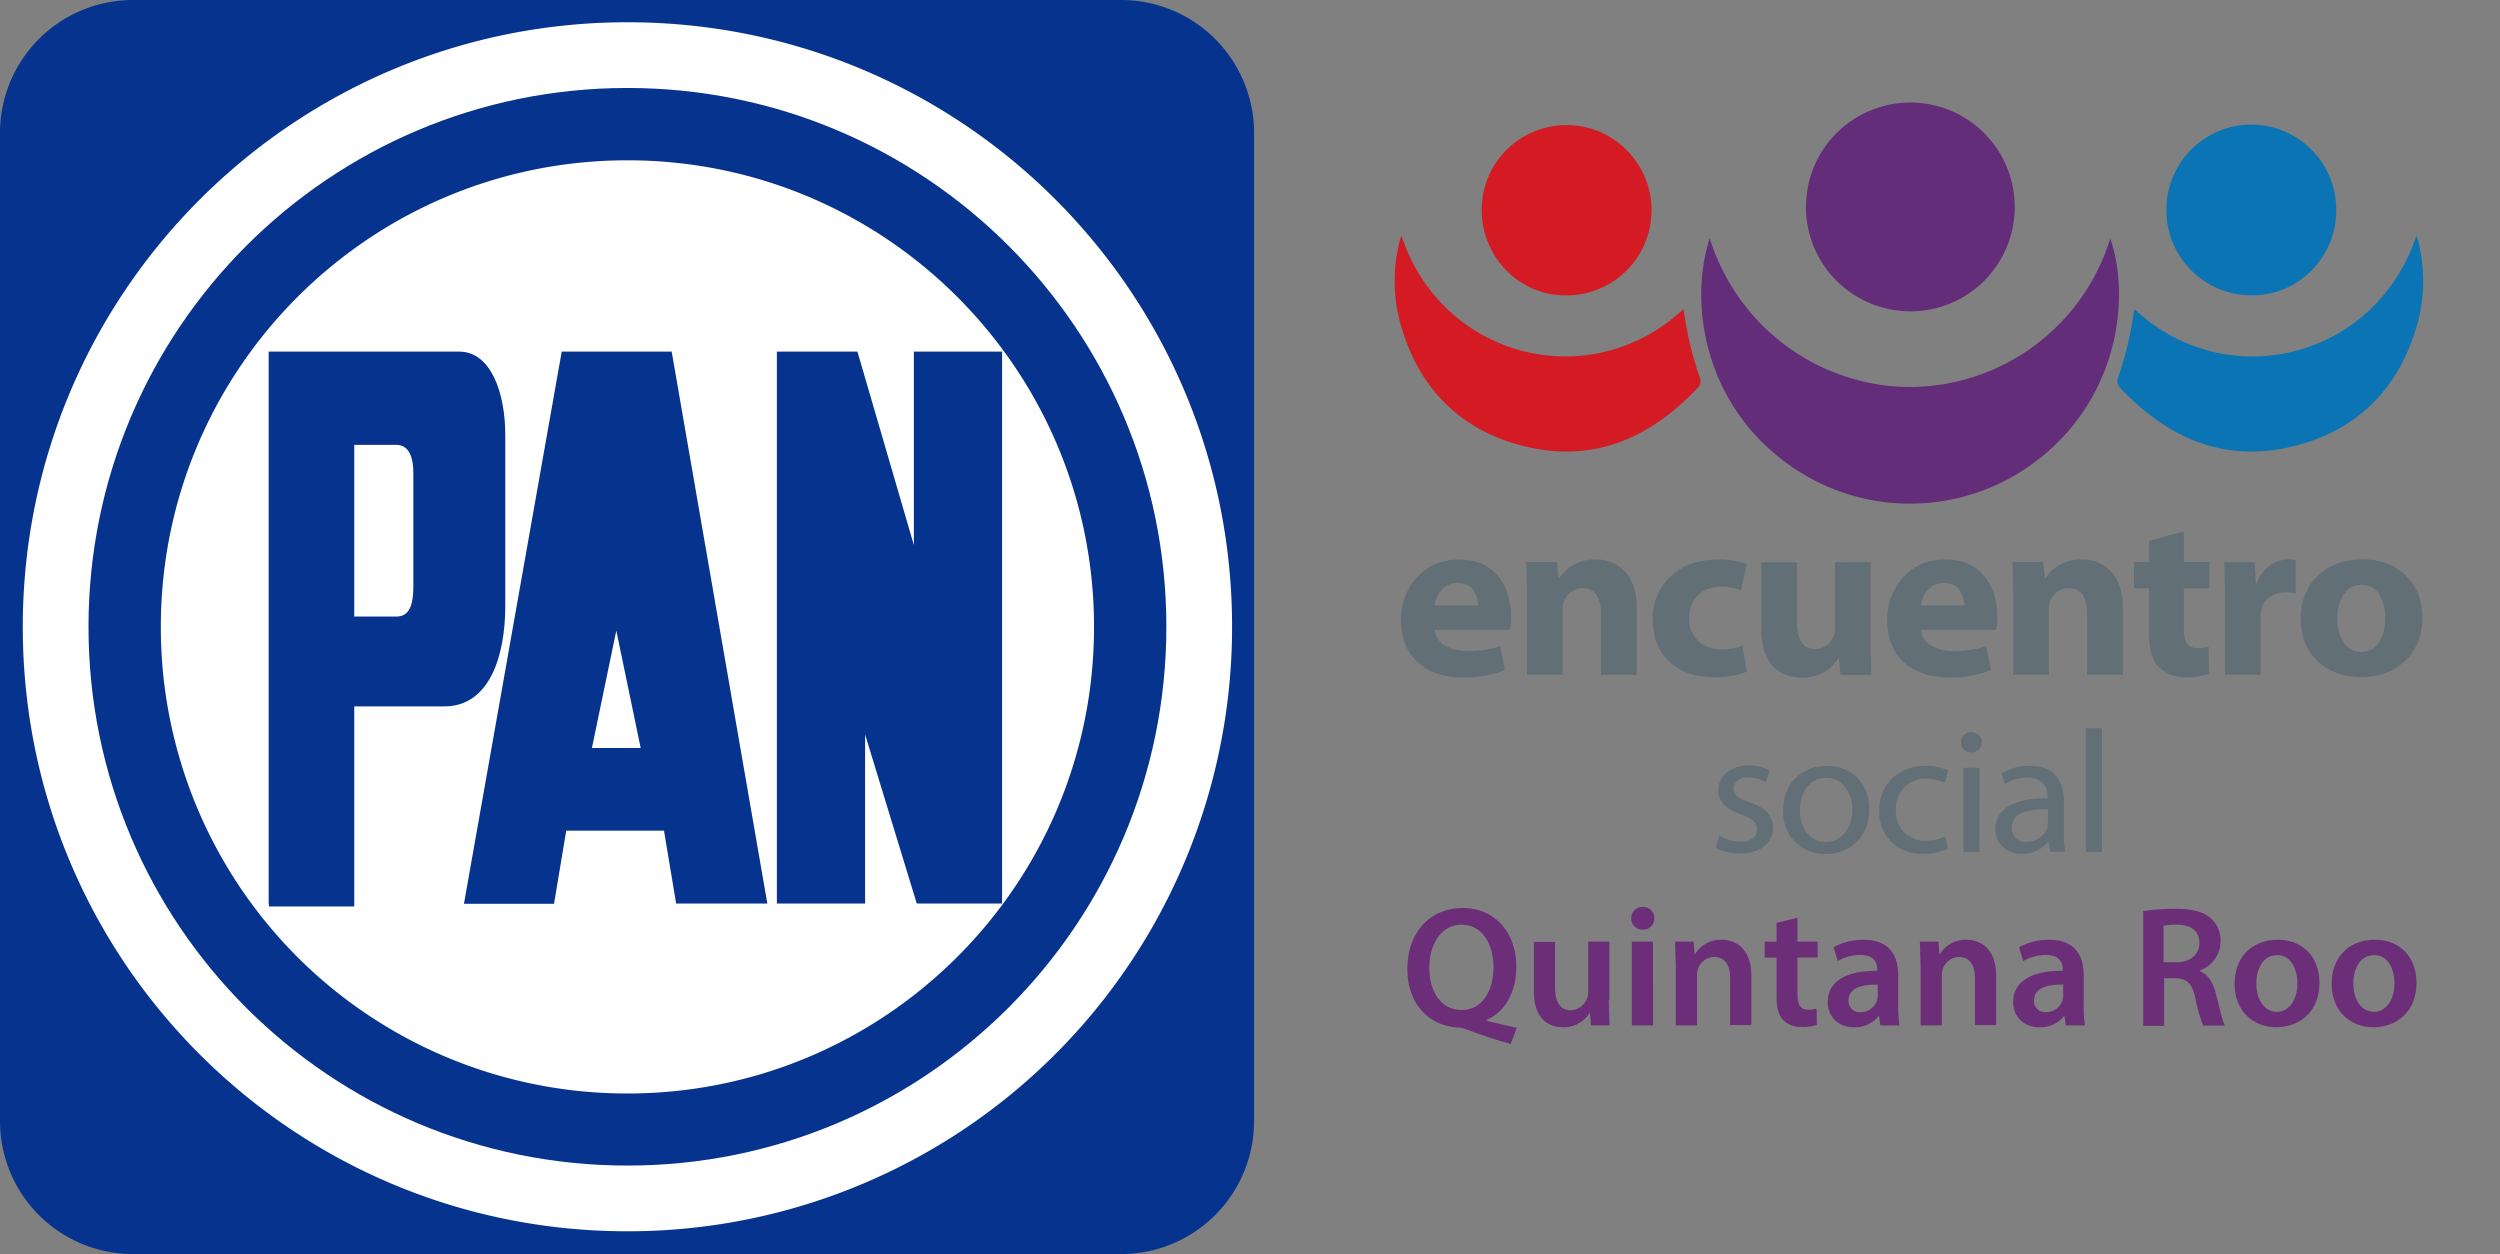 <svg xmlns="http://www.w3.org/2000/svg" xmlns:xlink="http://www.w3.org/1999/xlink" viewBox="0 0 943.53 473.3"><rect x="0" y="0" width="943.53" height="473.3" fill="#808080" stroke="none"/><path d="M423.2,473.3H50.1A50.19,50.19,0,0,1,0,423.2V50.1A50.19,50.19,0,0,1,50.1,0H423.2a50.19,50.19,0,0,1,50.1,50.1V423.2a50.19,50.19,0,0,1-50.1,50.1Z" fill="#06338e"/><path d="M236.8,464.7A228,228,0,0,0,465,236.5C465,110.3,362.9,8.4,236.8,8.4,111,8.4,8.6,110.4,8.6,236.6S110.7,464.7,236.8,464.7Z" fill="#fff"/><path d="M236.8 439.9c112.3 0 203.4-91.1 203.4-203.4S349.1 33.2 236.8 33.2s-203.4 91-203.4 203.4 91.1 203.3 203.4 203.3z" fill="#06338e"/><path d="M236.8,412.7c97.1,0,176.1-78.7,176.1-176.1,0-97.1-78.7-176.1-176.1-176.1-97.1,0-176.1,78.7-176.1,176.1A175.92,175.92,0,0,0,236.8,412.7Z" fill="#fff"/><path d="M101.4,341.1V132.7h71.9c12,0,17.4,15.6,17.4,31.5v64.5c0,18.4-5.7,37.9-23,37.9h-34v75.5H101.5v-1Zm153.8,0-4.6-27.6H213.7l-4.6,27.6h-34L212,132.7h41.5L289.6,341H255.2Zm68.4-208.4,21.3,73v-73h33.3V341H346l-19.5-63.8V341H293.2V132.7Z" fill="#06338e"/><path d="M149.6,232.7c5.7,0,6.4-6,6.4-11.7V178.5c0-7.4-2.5-10.6-6.4-10.6H133.7v64.8Zm83,5.3-9.2,44.3h18.4L232.6,238Z" fill="#fff"/><path d="M645.23 89.9c11.68 36.35 44.2 56.34 76.2 56.15a79.36 79.36 0 0 0 75-56c7.53 21.62 3.3 57.45-24.15 80.88a78.54 78.54 0 0 1-98 3.83c-30.44-22.2-37.2-59.27-29-84.9zM721 117.5A39.4 39.4 0 1 1 760.39 78 39.37 39.37 0 0 1 721 117.5z" fill="#632d79"/><path d="M528.9 88.87c15.2 46.28 71.2 60.7 106.46 27.78.52 2.92.84 5.65 1.43 8.37a128.22 128.22 0 0 0 4.61 17.14 3.71 3.71 0 0 1-.78 4.35c-17.46 18.37-38.3 28-63.74 22.27s-41.87-22.2-48.62-47.65a60.93 60.93 0 0 1 0-30.18 15.16 15.16 0 0 1 .65-2.08zm94.4-9.15a32.11 32.11 0 0 1-33.17 31.74c-17.46-.4-31.35-15.2-30.9-33a31.92 31.92 0 0 1 33-31.22c17.24.35 31.4 15.15 31.07 32.48z" fill="#d41a23"/><path d="M912 88.87c-15.2 46.28-71.2 60.7-106.46 27.78-.52 2.92-.84 5.65-1.43 8.37a128.23 128.23 0 0 1-4.61 17.14 3.71 3.71 0 0 0 .78 4.35c17.46 18.37 38.3 28 63.74 22.27s41.87-22.2 48.62-47.65a60.93 60.93 0 0 0 0-30.18 9.23 9.23 0 0 0-.65-2.08zm-94.36-9.15a32.11 32.11 0 0 0 33.17 31.74c17.46-.4 31.35-15.2 30.9-33a32 32 0 0 0-64.07 1.23z" fill="#0a74b4"/><path d="M569.87 237.72h-28.3a7.49 7.49 0 0 0 3.83 5.91 16.21 16.21 0 0 0 8.6 2.07 38.79 38.79 0 0 0 12.2-1.82l1.75 9a40.19 40.19 0 0 1-15.84 2.79q-10.9 0-17.14-5.84c-4.15-3.9-6.23-9.22-6.23-15.9a23.34 23.34 0 0 1 6-16c4-4.48 9.35-6.75 16-6.75 6.23 0 11 2 14.4 6s5.13 9.15 5.13 15.38a20 20 0 0 1-.45 5.19zm-28.37-9.22h16.36a10.35 10.35 0 0 0-1.75-5.71c-1.17-1.82-3.18-2.73-6-2.73a7.78 7.78 0 0 0-5.78 2.34 10.35 10.35 0 0 0-2.86 6.1zm34.8 26.16v-28.9c0-4.22-.13-8.76-.32-13.63h11.68l.58 6h.32a15.45 15.45 0 0 1 13.5-6.95 14.4 14.4 0 0 1 11.44 4.81c2.86 3.25 4.22 7.8 4.22 13.7v25h-13.5v-23.2c0-6.3-2.34-9.48-7.08-9.48a7.09 7.09 0 0 0-5.13 2.21 8.18 8.18 0 0 0-2.27 6.17v24.34l-13.44-.06zm81.33-10.96l1.62 9.8a32.41 32.41 0 0 1-12.46 2.08c-7 0-12.6-1.95-16.8-5.9s-6.23-9.28-6.23-15.9a21.44 21.44 0 0 1 6.75-16.29c4.48-4.22 10.58-6.36 18.24-6.36a29.78 29.78 0 0 1 10.52 1.75L657 222.8a20.26 20.26 0 0 0-7.72-1.36 11.34 11.34 0 0 0-8.5 3.31 11.76 11.76 0 0 0-3.25 8.5 11.25 11.25 0 0 0 3.38 8.63 12 12 0 0 0 8.63 3.18 20.39 20.39 0 0 0 8-1.36zM706 212.14V241c0 4.54.13 9.15.32 13.76h-11.7l-.58-6.17h-.32c-3 4.74-7.6 7.14-13.63 7.14-4.87 0-8.63-1.56-11.36-4.74s-4-7.8-4-13.76v-25h13.5v22.72c0 6.7 2.34 10 6.95 10a7.54 7.54 0 0 0 7.4-7.59V212.2l13.44-.06zm47.3 25.58H725a7.49 7.49 0 0 0 3.83 5.91 16.21 16.21 0 0 0 8.63 2.08 38.79 38.79 0 0 0 12.2-1.82l1.75 9a40.19 40.19 0 0 1-15.84 2.79q-10.9 0-17.14-5.84c-4.15-3.9-6.17-9.22-6.17-15.9a23.34 23.34 0 0 1 6-16c4-4.48 9.35-6.75 16-6.75 6.23 0 11 2 14.4 6s5.13 9.15 5.13 15.38a17.3 17.3 0 0 1-.52 5.19zM725 228.5h16.36a10.35 10.35 0 0 0-1.75-5.71c-1.17-1.82-3.18-2.73-6-2.73a7.78 7.78 0 0 0-5.78 2.34 10 10 0 0 0-2.86 6.1zm34.8 26.16v-28.9c0-4.22-.13-8.76-.32-13.63h11.68l.58 6h.32a15.45 15.45 0 0 1 13.5-6.95A14.4 14.4 0 0 1 797 216c2.86 3.25 4.22 7.8 4.22 13.7v25h-13.5v-23.2c0-6.3-2.34-9.48-7.08-9.48a7.09 7.09 0 0 0-5.13 2.21 8.18 8.18 0 0 0-2.27 6.17v24.34l-13.44-.06zm51.28-50.56l13.1-3.57v11.55h9.67V222h-9.66v15c0 2.8.4 4.8 1.23 5.9a4.67 4.67 0 0 0 4.09 1.69 13.64 13.64 0 0 0 4.09-.45l.06 10.2a24.64 24.64 0 0 1-8.76 1.23 13.86 13.86 0 0 1-9.93-3.64c-2.6-2.4-3.9-6.7-3.9-12.8V222h-5.7v-9.93h5.7v-8zm28.62 50.56V226.3c0-6.36-.13-11.1-.32-14.15h11.55l.45 8.1h.32a13.54 13.54 0 0 1 4.87-6.75 12 12 0 0 1 7-2.34 9.73 9.73 0 0 1 2.86.26V224a15.91 15.91 0 0 0-3.64-.45 11.11 11.11 0 0 0-6.69 2.14c-1.95 1.43-2.92 3.9-2.92 7.47v21.5zm74.53-21.76c0 6.95-2.2 12.46-6.56 16.55s-9.87 6.1-16.5 6.1-12.14-2-16.42-6-6.43-9.35-6.43-15.9q0-10.13 6.43-16.36c4.28-4.15 10-6.17 17.07-6.17 6.62 0 12 2 16.16 6.1s6.24 9.32 6.24 15.68zm-32.07.52a15.73 15.73 0 0 0 2.47 9.15 7.93 7.93 0 0 0 13.11.06c1.62-2.27 2.47-5.4 2.47-9.28a16.14 16.14 0 0 0-2.34-9.09 7.47 7.47 0 0 0-6.56-3.51 7.71 7.71 0 0 0-6.75 3.57 15.85 15.85 0 0 0-2.4 9.1zM647.5 320l1.43-4.67a15.34 15.34 0 0 0 8 2.34 7.15 7.15 0 0 0 4.54-1.23 4.15 4.15 0 0 0 1.62-3.38 4.35 4.35 0 0 0-1.3-3.25 13.46 13.46 0 0 0-4.61-2.4c-5.84-2-8.7-5-8.7-9a8.65 8.65 0 0 1 3.12-6.75 12 12 0 0 1 8.24-2.73 15.81 15.81 0 0 1 8.11 1.95l-1.5 4.4a13.19 13.19 0 0 0-6.82-1.88 5.75 5.75 0 0 0-3.83 1.17 3.91 3.91 0 0 0-1.43 3.05 3.67 3.67 0 0 0 1.17 2.79 13.91 13.91 0 0 0 5 2.47c3.05 1.1 5.26 2.4 6.56 3.9a8 8 0 0 1 2 5.65 8.67 8.67 0 0 1-3.31 7c-2.2 1.75-5.2 2.66-9 2.66a18.41 18.41 0 0 1-9.3-2.09zm57.97-14.64a18.11 18.11 0 0 1-2.14 9 14.94 14.94 0 0 1-6 5.91 17.33 17.33 0 0 1-8.33 2.03 15.56 15.56 0 0 1-11.49-4.54 15.9 15.9 0 0 1-4.51-11.82q0-7.7 4.67-12.27a16.1 16.1 0 0 1 11.81-4.54 15.16 15.16 0 0 1 11.52 4.54 15.8 15.8 0 0 1 4.48 11.68zm-26.16.4a13 13 0 0 0 2.79 8.63 8.63 8.63 0 0 0 7 3.38 8.94 8.94 0 0 0 7.14-3.44 13.29 13.29 0 0 0 2.86-8.76 13.64 13.64 0 0 0-2.66-8.44 8.52 8.52 0 0 0-7.21-3.51A8.75 8.75 0 0 0 682 297a14 14 0 0 0-2.66 8.7zm54.85 9.98l1 4.6a21.48 21.48 0 0 1-9.48 1.88 16.26 16.26 0 0 1-11.88-4.48 15.85 15.85 0 0 1-4.54-11.68 16.43 16.43 0 0 1 4.87-12.27c3.25-3.18 7.53-4.74 12.8-4.74a18.93 18.93 0 0 1 8.37 1.75l-1.3 4.67a15.08 15.08 0 0 0-7-1.56 11 11 0 0 0-8.37 3.31 11.78 11.78 0 0 0-3.12 8.44c0 3.57 1 6.43 3.18 8.5a11.16 11.16 0 0 0 8.11 3.18 19.73 19.73 0 0 0 7.4-1.62zm13.76-35.57a3.72 3.72 0 0 1-1.1 2.73A3.92 3.92 0 0 1 744 284a3.76 3.76 0 0 1-2.79-1.1 3.83 3.83 0 0 1-1.1-2.73 3.78 3.78 0 0 1 4-3.83 4 4 0 0 1 2.79 1.1 3.48 3.48 0 0 1 1.1 2.73zm-.84 41.35H741v-31.74h6.1zm31.82-19.22v11.62a46.76 46.76 0 0 0 .52 7.59h-5.58l-.7-4.1a11.86 11.86 0 0 1-10.06 4.8 10.12 10.12 0 0 1-7.27-2.66 8.69 8.69 0 0 1-2.73-6.43 9.79 9.79 0 0 1 5-8.83c3.38-2 8.24-3.05 14.67-3.05v-.58a7.13 7.13 0 0 0-1.88-5.26 7.47 7.47 0 0 0-5.52-1.88 15.58 15.58 0 0 0-8.63 2.4l-1.36-4a19.88 19.88 0 0 1 11-2.86c4.15 0 7.27 1.17 9.35 3.44s3.25 5.52 3.25 9.8zm-6 8.37v-5.26c-5.13 0-8.63.58-10.65 1.82a5.65 5.65 0 0 0-3 5.06 5.34 5.34 0 0 0 1.49 4 5.4 5.4 0 0 0 4 1.43 8.32 8.32 0 0 0 5.84-2.14 6.46 6.46 0 0 0 2.35-4.91zm14.3 10.85v-46.67h6.1v46.67z" fill="#626f77"/><g fill="#6c2d79"><path d="M570.17 394c-6.1-1.7-11.5-3.5-17-5.6a10 10 0 0 0-2.9-.6c-10.1-.5-19.1-8-19.1-22.2 0-13.5 8.4-22.9 20.9-22.9s20.2 9.7 20.2 22c0 10.6-4.9 17.6-11.3 20.2v.3c3.8 1 8 1.9 11.5 2.7zm-6.5-29c0-8.4-4.1-16-12-16s-12.3 7.6-12.2 16.3c-.1 8.8 4.4 15.9 12.1 15.9s12.1-7.02 12.1-16.2zm43.5 12.48l.3 9.5h-7l-.4-4.8H600a11.43 11.43 0 0 1-10.1 5.5c-5.8 0-11-3.4-11-13.7v-18.5h8v17.2c0 5.2 1.7 8.6 5.9 8.6a6.8 6.8 0 0 0 6.1-4.3 6.55 6.55 0 0 0 .5-2.5v-19.1h8v22.1zm17.2-30.9a4.26 4.26 0 0 1-4.5 4.3 4.3 4.3 0 1 1 .1-8.6 4.23 4.23 0 0 1 4.4 4.3zm-8.5 40.4v-31.6h8V387z"/><use xlink:href="#B"/><path d="M678.37 346.38v9H686v6h-7.6v13.9c0 3.8 1 5.8 4.1 5.8a11.08 11.08 0 0 0 3.1-.4l.1 6.1a16.3 16.3 0 0 1-5.8.8A9.43 9.43 0 0 1 673 385c-1.7-1.8-2.5-4.7-2.5-8.8v-14.8H666v-6h4.5v-7.1zm31.3 40.62l-.5-3.5H709a11.45 11.45 0 0 1-9.3 4.2c-6.4 0-9.9-4.6-9.9-9.4 0-8 7.1-12 18.7-11.9v-.5c0-2.1-.8-5.5-6.4-5.5a17.29 17.29 0 0 0-8.5 2.3l-1.6-5.2a22.83 22.83 0 0 1 11.4-2.8c10.1 0 13 6.4 13 13.3v11.4a42 42 0 0 0 .5 7.6zm-1-15.4c-5.6-.1-11 1.1-11 5.9a4.15 4.15 0 0 0 4.5 4.5 6.45 6.45 0 0 0 6.2-4.3 5.66 5.66 0 0 0 .3-1.8z"/><use xlink:href="#B" x="92.4"/><path d="M779.67 387l-.5-3.5H779a11.45 11.45 0 0 1-9.3 4.2c-6.4 0-9.9-4.6-9.9-9.4 0-8 7.1-12 18.7-11.9v-.5c0-2.1-.8-5.5-6.4-5.5a17.29 17.29 0 0 0-8.5 2.3l-1.6-5.2a22.83 22.83 0 0 1 11.4-2.8c10.1 0 13 6.4 13 13.3v11.4a42 42 0 0 0 .5 7.6zm-1-15.4c-5.6-.1-11 1.1-11 5.9a4.15 4.15 0 0 0 4.5 4.5 6.45 6.45 0 0 0 6.2-4.3 5.66 5.66 0 0 0 .3-1.8zm30-27.72a78.88 78.88 0 0 1 12.1-.9c6.3 0 10.6 1 13.5 3.5a11.16 11.16 0 0 1 3.8 8.8 11.73 11.73 0 0 1-7.9 11v.2c3.1 1.2 5 4.2 6.1 8.4 1.4 5.4 2.5 10.5 3.4 12.2h-8.2a65.71 65.71 0 0 1-2.9-10.3c-1.2-5.7-3.3-7.5-7.8-7.6h-4v18h-7.9v-43.3zm7.9 19.3h4.7c5.4 0 8.8-2.9 8.8-7.2 0-4.8-3.4-7-8.6-7a22.37 22.37 0 0 0-4.9.4zm58.8 7.7c0 11.6-8.2 16.8-16.2 16.8-8.9 0-15.8-6.2-15.8-16.3 0-10.4 6.8-16.7 16.3-16.7s15.7 6.6 15.7 16.2zm-23.8.3c0 6.1 3 10.7 7.8 10.7 4.5 0 7.7-4.5 7.7-10.8 0-4.9-2.2-10.6-7.6-10.6-5.6 0-7.9 5.52-7.9 10.7zm60.43-.3c0 11.6-8.2 16.8-16.2 16.8-8.9 0-15.8-6.2-15.8-16.3 0-10.4 6.8-16.7 16.3-16.7s15.7 6.6 15.7 16.2zm-23.8.3c0 6.1 3 10.7 7.8 10.7 4.5 0 7.7-4.5 7.7-10.8 0-4.9-2.2-10.6-7.6-10.6-5.63 0-7.93 5.52-7.93 10.7z"/></g><defs ><path id="B" d="M632.47 364.78l-.3-9.4h7l.4 4.7h.2a11.31 11.31 0 0 1 10-5.4c5.5 0 11.2 3.6 11.2 13.5v18.7h-8v-17.7c0-4.5-1.7-8-6-8a6.62 6.62 0 0 0-6.2 4.7 7.16 7.16 0 0 0-.3 2.6V387h-8v-22.2z"/></defs></svg>